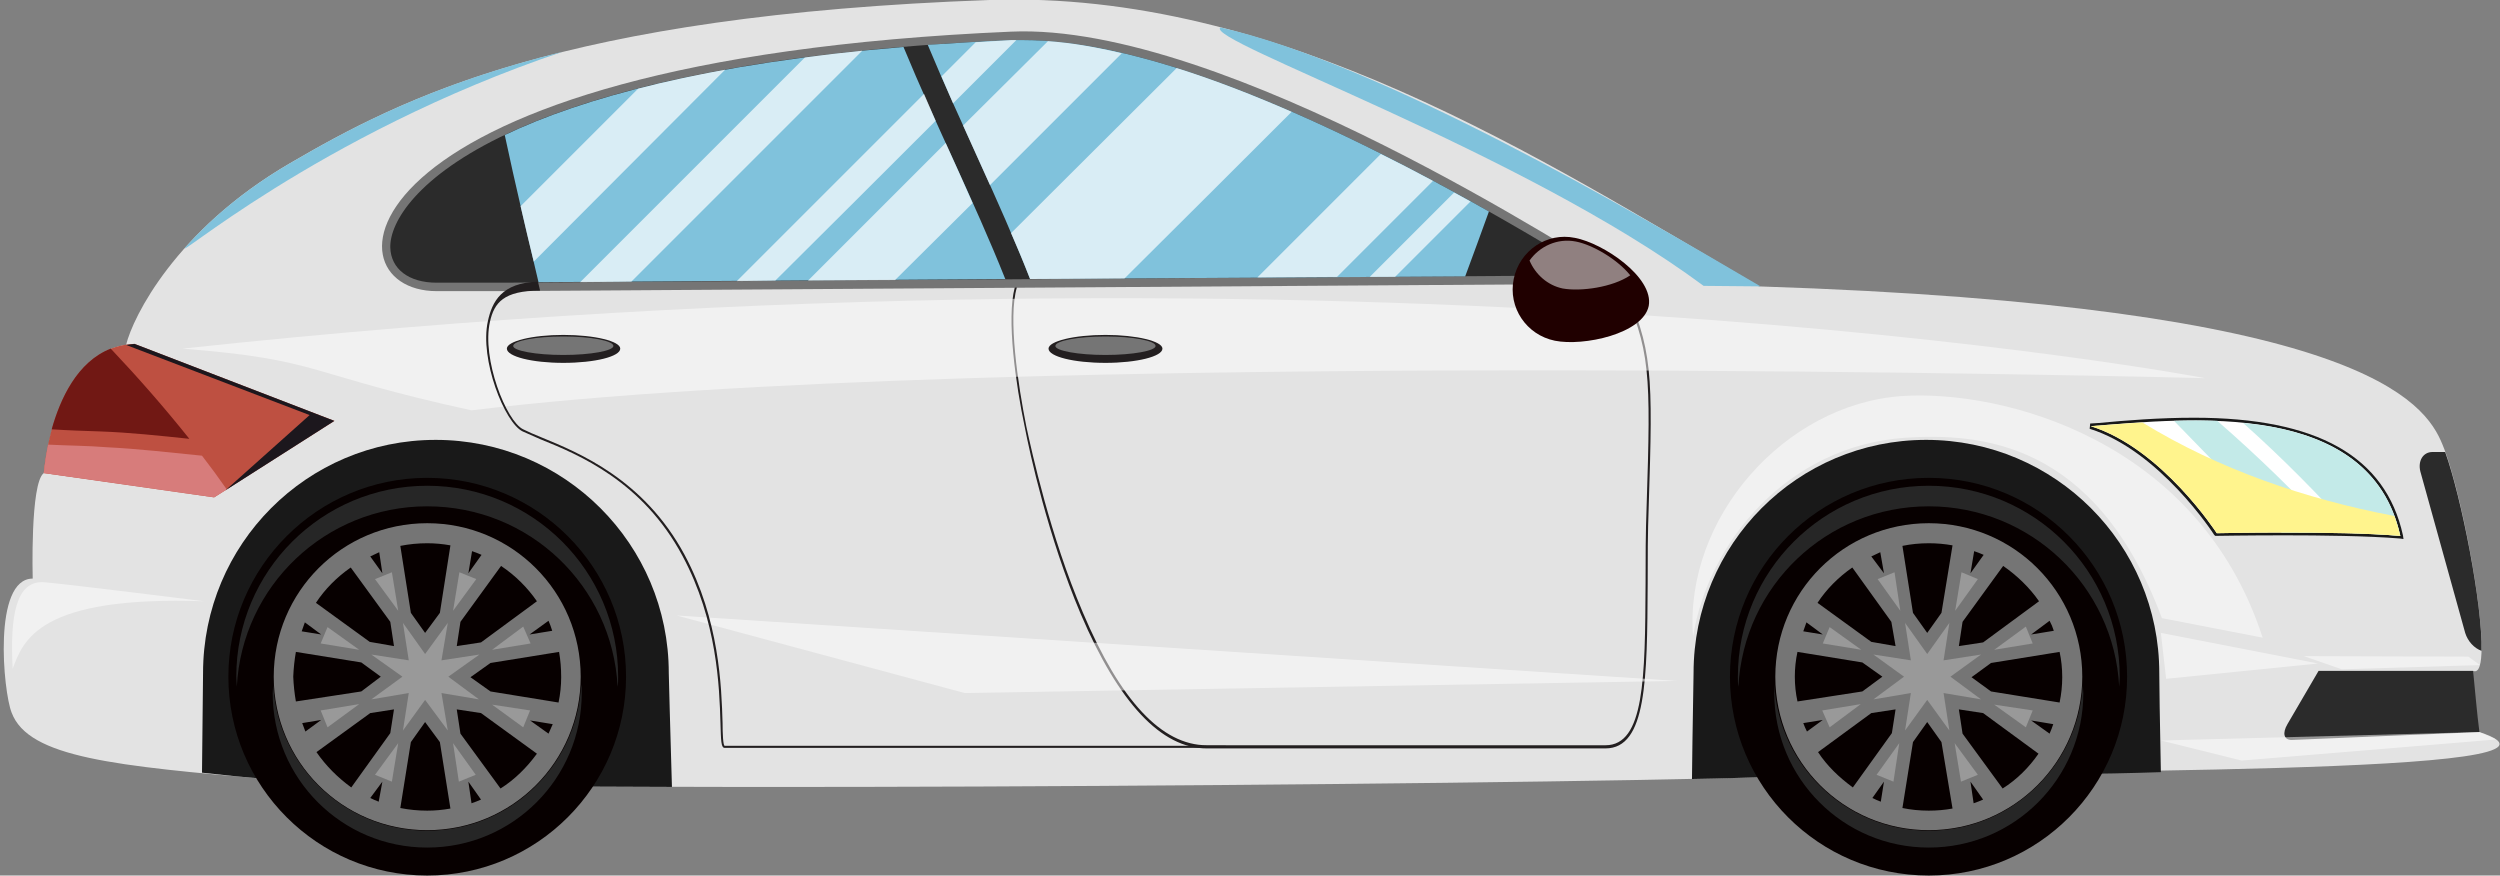 <svg version="1.2" xmlns="http://www.w3.org/2000/svg" viewBox="0 0 474 166" width="474" height="166">
	<rect x="0" y="0" width="474" height="166" fill="#808080" stroke="none"/>
	<title>-e-6</title>
	<style>
		.s0 { fill: #e3e3e3 } 
		.s1 { fill: #191919 } 
		.s2 { fill: #070000 } 
		.s3 { fill: #757575 } 
		.s4 { fill: #999999 } 
		.s5 { fill: #262626 } 
		.s6 { fill: #ffffff } 
		.s7 { fill: #c3eae8 } 
		.s8 { fill: #fff48d } 
		.s9 { fill: #2b2b2b } 
		.s10 { fill: #80c2dc } 
		.s11 { fill: #231f20 } 
		.s12 { fill: #be5041 } 
		.s13 { fill: #711814 } 
		.s14 { fill: #d77c7b } 
		.s15 { fill: #1c171d } 
		.s16 { fill: #200000 } 
		.s17 { opacity: .7;fill: #ffffff } 
	</style>
	<g id="-e-6">
		<g id="&lt;Group&gt;">
			<g id="&lt;Group&gt;">
				<path id="&lt;Path&gt;" class="s0" d="m470.1 138.8c-1.5-0.5-1.3-4.9-1.2-11.6 4.6 1.9-1.7-33.2-5.8-42.9-3.3-8.1-15.3-26.3-129.6-30-41.5-24.4-91-56.2-145.9-54.3-81.1 2.9-111.4 18.6-132.7 31-21.6 12.6-29.7 29.1-31 34.4-8.2 1-14.1 11.1-15.6 24.3-2.6 1.9-2.1 20-2.1 20-7.6 0-5.6 21.4-4 25.4 3.2 8.6 19.7 10.1 49.3 12.7 29.6 2.6 233.2 1.1 284.6-0.5 51.5-1.5 159.4-0.2 134-8.5z"/>
				<g id="&lt;Group&gt;">
					<path id="&lt;Path&gt;" class="s1" d="m82.6 83.4c24.4 0 44.2 19.8 44.2 44.2 0 1.4 0.3 10.6 0.6 21.6-36.7-0.1-66-0.5-75.9-1.4q-7.1-0.6-13.2-1.3c0.1-9.5 0.2-17.2 0.2-18.9 0-24.4 19.7-44.2 44.1-44.2z"/>
					<path id="&lt;Path&gt;" class="s1" d="m365.2 83.4c24.4 0 44.2 19.8 44.2 44.2 0 1.2 0.1 9.5 0.3 18.8-23.4 0.8-50.1 0.2-73.6 0.9-4.1 0.1-9.3 0.3-15.3 0.4 0.1-10 0.3-18.3 0.3-20.1 0-24.4 19.7-44.2 44.1-44.2z"/>
				</g>
			</g>
			<g id="&lt;Group&gt;">
				<path id="&lt;Path&gt;" fill-rule="evenodd" class="s2" d="m365.7 166c-20.9 0-37.7-16.9-37.7-37.7 0-20.8 16.8-37.7 37.7-37.7 20.8 0 37.6 16.9 37.6 37.7 0 20.8-16.8 37.7-37.6 37.7z"/>
				<path id="&lt;Compound Path&gt;" fill-rule="evenodd" class="s3" d="m365.7 157.4c-16.1 0-29.1-13-29.1-29.1 0-16.1 13-29.1 29.1-29.1 16.1 0 29.1 13 29.1 29.1 0 16.1-13 29.1-29.1 29.1zm-23.1-18.7l3-2.2-3.7 0.6q0.3 0.8 0.7 1.6zm10.5-7.6l3.8-2.8-3.8-2.7-12.3-2q-0.5 2.3-0.5 4.7 0 2.4 0.5 4.7zm36.2 6.2l-4.2-0.7 3.5 2.5q0.4-0.9 0.7-1.8zm1.2-4.1q0.5-2.4 0.5-4.8 0-2.5-0.5-4.8l-13 2.1-3.7 2.7 3.7 2.7zm-1.9-15.5l-3.5 2.6 4.3-0.7q-0.3-1-0.8-1.9zm-46.7 2l3.7 0.6-3.1-2.3q-0.3 0.8-0.6 1.7zm2.7-5.4l10.2 7.4 4.6 0.8-0.8-4.6-7.4-10.3c-2.6 1.8-4.9 4.1-6.6 6.7zm12.6-5.6l-0.7-4q-0.8 0.4-1.7 0.8zm3.5-5.2l2 12.7 2.7 3.8 2.7-3.8 2.1-12.8q-2.2-0.4-4.5-0.4-2.6 0-5 0.5zm12.9 5.2l2.5-3.5q-0.9-0.4-1.8-0.7zm6.2-1.4l-7.7 10.6-0.7 4.6 4.6-0.7 10.6-7.8c-1.8-2.6-4.2-4.9-6.8-6.7zm6.7 35.6l-10.5-7.7-4.6-0.7 0.7 4.6 7.6 10.4c2.7-1.7 5-4 6.8-6.6zm-12.9 5.3l0.6 4.1q0.9-0.3 1.8-0.7zm-3.4 5.1l-2.1-12.6-2.7-3.8-2.7 3.8-2 12.5q2.4 0.5 5 0.5 2.3 0 4.5-0.4zm-13-5.1l-2.2 3.1q0.8 0.4 1.6 0.7zm-5.9 1.1l7.4-10.3 0.7-4.5-4.6 0.7-10.1 7.4c1.7 2.6 4 4.8 6.6 6.7z"/>
				<path id="&lt;Compound Path&gt;" class="s4" d="m359 148.2l-3.2-1.3 4.3-6zm12.8 0l-1.2-7.3 4.4 6zm-10.6-9.7l1.1-7.1-7.1 1.2 5.8-4.3-5.8-4.2 7.1 1.1-1.1-7.1 4.2 5.9 4.2-5.9-1.1 7.1 7.1-1.1-5.8 4.2 5.8 4.3-7.1-1.2 1.1 7.1-4.2-5.8zm-14.3-0.6l-1.4-3.2 7.3-1.2zm37.2 0l-6-4.3 7.3 1.1zm-6-14.7l6-4.4 1.3 3.2zm-25.2 0l-7.3-1.2 1.3-3.1zm7.4-7.4l-4.3-6 3.2-1.3zm10.4 0l1.2-7.3 3.1 1.3z"/>
				<path id="&lt;Path&gt;" class="s5" d="m365.7 96c-19.4 0-35.1 15.1-36.1 34.2-0.1-0.6-0.1-1.3-0.1-1.9 0-20 16.2-36.2 36.2-36.2 20 0 36.2 16.2 36.2 36.2 0 0.6-0.1 1.3-0.1 1.9-1-19.1-16.8-34.2-36.1-34.2z"/>
				<path id="&lt;Path&gt;" class="s5" d="m365.7 157.5c15.6 0 28.4-12.3 29.2-27.7 0 0.5 0.1 1 0.1 1.6 0 16.2-13.1 29.3-29.3 29.3-16.2 0-29.3-13.1-29.3-29.3 0-0.6 0-1.1 0-1.6 0.9 15.4 13.6 27.7 29.3 27.7z"/>
			</g>
			<g id="&lt;Group&gt;">
				<path id="&lt;Path&gt;" fill-rule="evenodd" class="s2" d="m81 166c-20.8 0-37.7-16.9-37.7-37.7 0-20.8 16.9-37.7 37.7-37.7 20.8 0 37.7 16.9 37.7 37.7 0 20.8-16.9 37.7-37.7 37.7z"/>
				<path id="&lt;Compound Path&gt;" fill-rule="evenodd" class="s3" d="m81 157.4c-16.1 0-29.1-13-29.1-29.1 0-16.1 13-29.1 29.1-29.1 16.1 0 29.1 13 29.1 29.1 0 16.1-13 29.1-29.1 29.1zm-23.1-18.7l3-2.2-3.6 0.6q0.3 0.8 0.6 1.6zm10.6-7.6l3.7-2.8-3.7-2.7-12.4-2q-0.4 2.3-0.5 4.7 0.1 2.4 0.5 4.7zm36.3 6.2l-4.3-0.7 3.5 2.5q0.4-0.9 0.8-1.8zm1.1-4.1q0.5-2.4 0.5-4.8 0-2.5-0.4-4.8l-13 2.1-3.8 2.7 3.8 2.7zm-1.9-15.5l-3.6 2.6 4.3-0.7q-0.3-1-0.7-1.9zm-46.8 2l3.7 0.6-3.1-2.3q-0.3 0.8-0.6 1.7zm2.7-5.4l10.2 7.4 4.6 0.8-0.7-4.6-7.5-10.3c-2.6 1.8-4.9 4.1-6.6 6.7zm12.6-5.6l-0.6-4q-0.9 0.4-1.7 0.8zm3.4-5.2l2 12.7 2.7 3.8 2.8-3.8 2-12.8q-2.2-0.4-4.4-0.4-2.6 0-5.1 0.5zm12.9 5.2l2.5-3.5q-0.9-0.4-1.8-0.7zm6.2-1.4l-7.7 10.6-0.7 4.6 4.6-0.7 10.6-7.8c-1.8-2.6-4.1-4.9-6.8-6.7zm6.8 35.6l-10.6-7.7-4.6-0.7 0.7 4.6 7.6 10.4c2.7-1.7 5-4 6.9-6.6zm-13 5.3l0.6 4.1q0.9-0.3 1.8-0.7zm-3.4 5.1l-2-12.6-2.8-3.8-2.7 3.8-2 12.5q2.5 0.5 5.1 0.5 2.2 0 4.4-0.4zm-12.9-5.1l-2.3 3.1q0.8 0.4 1.6 0.7zm-5.9 1.1l7.4-10.3 0.7-4.5-4.5 0.7-10.2 7.4c1.8 2.6 4 4.8 6.6 6.7z"/>
				<path id="&lt;Compound Path&gt;" class="s4" d="m74.3 148.2l-3.2-1.3 4.4-6zm12.7 0l-1.1-7.3 4.3 6zm-10.6-9.7l1.1-7.1-7.1 1.2 5.9-4.3-5.9-4.2 7.1 1.1-1.1-7.1 4.2 5.9 4.3-5.9-1.2 7.1 7.2-1.1-5.9 4.2 5.8 4.3-7.1-1.2 1.2 7.1-4.3-5.8zm-14.3-0.6l-1.3-3.2 7.3-1.2zm37.1 0l-5.9-4.3 7.2 1.1zm-5.9-14.7l5.9-4.4 1.4 3.2zm-25.2 0l-7.3-1.2 1.3-3.1zm7.4-7.4l-4.4-6 3.2-1.3zm10.4 0l1.2-7.3 3.2 1.3z"/>
				<path id="&lt;Path&gt;" class="s5" d="m81 96c-19.3 0-35.1 15.1-36.1 34.2 0-0.6-0.1-1.3-0.1-1.9 0-20 16.2-36.2 36.2-36.2 20 0 36.2 16.2 36.2 36.2 0 0.6 0 1.3-0.1 1.9-1-19.1-16.7-34.2-36.1-34.2z"/>
				<path id="&lt;Path&gt;" class="s5" d="m81 157.5c15.7 0 28.4-12.3 29.2-27.7 0.1 0.5 0.1 1 0.1 1.6 0 16.2-13.1 29.3-29.3 29.3-16.2 0-29.3-13.1-29.3-29.3 0-0.6 0.1-1.1 0.1-1.6 0.8 15.4 13.6 27.7 29.2 27.7z"/>
			</g>
			<g id="&lt;Group&gt;">
				<path id="&lt;Path&gt;" class="s1" d="m455.6 101.5c-3.3-15-16.3-22.3-39.6-22.3-6.5 0-12.9 0.5-18.1 1l-1.6 0.1-0.1 1c13.2 4.1 23.5 19.9 23.6 20.1l0.2 0.2h0.3c0.1 0 5.8-0.1 12.9-0.1 6.6 0 15.7 0.1 21.8 0.6l0.7 0.1z"/>
				<path id="&lt;Path&gt;" class="s6" d="m455.1 101.6c-12-1-34.8-0.5-34.8-0.5 0 0-10.4-16.1-23.9-20.3 18.7-1.5 53-5.2 58.7 20.8z"/>
				<path id="&lt;Path&gt;" class="s7" d="m432.6 101c-6.7-7.2-13.6-14.2-20.4-21.2 2.7-0.1 5.5-0.1 8.2 0q11.5 10 21.8 21.2c-3.3 0-6.6 0-9.6 0z"/>
				<path id="&lt;Path&gt;" class="s7" d="m425.3 80.2c13.8 1.3 26.5 6.5 29.8 21.4-2.6-0.2-5.6-0.4-8.9-0.5-6.6-7.3-13.6-14.4-20.9-20.9z"/>
				<path id="&lt;Path&gt;" class="s8" d="m453.8 97.8q0.1 0.1 0.2 0.1 0.6 1.7 1.1 3.7c-12-1-34.8-0.5-34.8-0.5 0 0-10.4-16.1-23.9-20.3 2.9-0.2 6.2-0.5 9.8-0.7 14.5 8.9 30.9 14.5 47.6 17.7z"/>
			</g>
			<path id="&lt;Path&gt;" class="s9" d="m439.6 127.2h29.3c0.4 3.9 0.7 7.8 1.2 11.6l-35.6 1.5c-1.5 0-1.8-1.3-0.8-3z"/>
			<path id="&lt;Path&gt;" class="s3" d="m95.5 55.2c-6 0-12.6 0-12.7 0-22.1 0-18.5-43.7 108.9-49.2 40.4-1.8 109.2 43.4 115.8 47.2 0.2 0.1 0 0.4 0 0.6z"/>
			<path id="&lt;Path&gt;" class="s9" d="m82.8 53.6c-5.3 0-8.7-2.6-8.8-6.7-0.2-9.5 20.6-35.1 117.7-39.3q1.1 0 2.3 0c24 0 60.6 15 108.8 44.6l-207.3 1.4z"/>
			<path id="&lt;Path&gt;" class="s10" d="m282.3 40.1c-38.2-21.6-67.9-32.5-88.3-32.5q-1.2 0-2.3 0c-5.5 0.2-10.8 0.6-15.8 0.9 6.2 14.9 13.5 29.4 19.4 44.4l82.5-0.5q2.3-6.2 4.5-12.3z"/>
			<path id="&lt;Path&gt;" class="s10" d="m102.1 53.5l88.5-0.6c-5.9-14.8-13.2-29.2-19.3-44-37.2 3.1-61 9.7-75.6 16.7 2 9.4 4.2 18.6 6.4 27.9z"/>
			<path id="&lt;Path&gt;" class="s10" d="m231.4 5.2c30.4 6.9 77 34.2 102.4 49.1l-10.8-0.1c-34.5-25.6-95-46.6-91.6-49z"/>
			<g id="&lt;Group&gt;">
				<path id="&lt;Path&gt;" class="s11" d="m307.6 53.6l-0.4 0.2c5.8 12.5 5.8 17 5 42.1-0.2 5.2-0.2 10.1-0.2 14.8-0.1 17.8-0.2 30.6-7.6 30.6h-75.6c-8.5 0-16.4-8.4-23.5-25.2-6.2-14.5-9.7-30.6-10.7-35.2-1.6-8-3.5-20.7-1.8-26.4h-0.4c-1.6 5.9 0.2 18.5 1.9 26.5 0.9 4.7 4.4 20.8 10.6 35.4 7.2 16.9 15.3 25.5 23.9 25.5h75.6c7.8 0 7.9-13.1 8-31.2 0-4.7 0-9.6 0.2-14.8 0.8-25.2 0.8-29.7-5-42.3z"/>
			</g>
			<g id="&lt;Group&gt;">
				<path id="&lt;Path&gt;" class="s12" d="m25.5 65.2l37.9 14.6-22.8 14.5-32.3-4.6c0 0 1.6-23.9 17.2-24.5z"/>
				<path id="&lt;Path&gt;" class="s13" d="m19 81.8c-3.1-0.1-6.1-0.2-9.2-0.4 1.6-5.7 4.8-12.8 11.2-15.3 5.2 5.5 10.2 11.2 14.9 17.1-5.7-0.6-11.3-1.2-16.9-1.4z"/>
				<path id="&lt;Path&gt;" class="s14" d="m20.3 84.8c6 0.3 12 1 18 1.6q2.4 3.1 4.7 6.4l-2.4 1.5-32.3-4.6c0 0 0.2-2.3 0.8-5.4 3.8 0.2 7.5 0.2 11.2 0.5z"/>
				<path id="&lt;Path&gt;" class="s15" d="m58.7 78.7l-34.8-13.3q0.8-0.1 1.6-0.2l37.9 14.6-20.7 13.2z"/>
			</g>
			<g id="&lt;Group&gt;" style="opacity: .5">
				<path id="&lt;Path&gt;" class="s6" d="m418.1 71.7c0 0-229.8-6-328.7 6.1-31.6-6.9-28.1-9.6-54.8-11.7 226.8-24.4 383.5 5.6 383.5 5.6z"/>
			</g>
			<g id="&lt;Group&gt;" style="opacity: .5">
				<path id="&lt;Path&gt;" class="s6" d="m360.5 75.1c19-1.3 56.3 8.2 68.5 45.8l-19.1-3.7c-12.6-33.8-34.7-35.1-48.8-34.2-22.1 1.6-37.2 19.7-40.1 37.7-1.7-22.4 17.3-44 39.5-45.6z"/>
			</g>
			<g id="&lt;Group&gt;" style="opacity: .5">
				<path id="&lt;Path&gt;" class="s6" d="m317.9 129.1l-189.6-12.4 54.6 14.7z"/>
			</g>
			<g id="&lt;Group&gt;" style="opacity: .5">
				<path id="&lt;Path&gt;" class="s6" d="m439.5 125.8l-29.8-5.8 1 8.7z"/>
			</g>
			<g id="&lt;Group&gt;" style="opacity: .5">
				<path id="&lt;Path&gt;" class="s6" d="m470.1 138.8l-60.4 1.6 15.3 3.8 48.3-4z"/>
			</g>
			<g id="&lt;Group&gt;" style="opacity: .5">
				<path id="&lt;Path&gt;" class="s6" d="m468 124.5l-31.2-0.1 7.2 2.5 26.2-0.8z"/>
			</g>
			<g id="&lt;Group&gt;">
				<path id="&lt;Path&gt;" fill-rule="evenodd" class="s11" d="m209.6 68.8c-6 0-10.8-1.2-10.8-2.7 0-1.4 4.8-2.6 10.8-2.6 5.9 0 10.8 1.2 10.8 2.6 0 1.5-4.9 2.7-10.8 2.7z"/>
				<path id="&lt;Path&gt;" fill-rule="evenodd" class="s3" d="m209.6 67.3c-5.2 0-9.5-0.8-9.5-1.7 0-1 4.3-1.8 9.5-1.8 5.2 0 9.5 0.8 9.5 1.8 0 0.9-4.3 1.7-9.5 1.7z"/>
			</g>
			<g id="&lt;Group&gt;">
				<path id="&lt;Path&gt;" fill-rule="evenodd" class="s11" d="m106.8 68.8c-5.9 0-10.7-1.2-10.7-2.7 0-1.4 4.8-2.6 10.7-2.6 6 0 10.8 1.2 10.8 2.6 0 1.5-4.8 2.7-10.8 2.7z"/>
				<path id="&lt;Path&gt;" fill-rule="evenodd" class="s3" d="m106.8 67.3c-5.2 0-9.5-0.8-9.5-1.7 0-1 4.3-1.8 9.5-1.8 5.2 0 9.5 0.8 9.5 1.8 0 0.9-4.3 1.7-9.5 1.7z"/>
			</g>
			<g id="&lt;Group&gt;">
				<path id="&lt;Path&gt;" class="s16" d="m312.6 58c-1.1 5.3-12.4 7.7-17.8 6.6-5.4-1.1-8.9-6.3-7.8-11.7 1.1-5.4 6.3-8.9 11.6-7.8 5.4 1 15 7.5 14 12.9z"/>
				<g id="&lt;Group&gt;" style="opacity: .5">
					<path id="&lt;Path&gt;" class="s6" d="m290 49.4c1.1 2.6 3.4 4.7 6.3 5.3 3.4 0.6 9.4-0.2 12.8-2.5-2.5-3.1-7.2-5.8-10.3-6.4-3.5-0.7-6.9 0.9-8.8 3.6z"/>
				</g>
			</g>
		</g>
		<g id="&lt;Group&gt;" style="opacity: .5">
			<path id="&lt;Path&gt;" class="s6" d="m38.7 114c0 0-24.7-3.1-30.2-3.6-5.6-0.5-6.6 6.6-6.1 16.4 2-5.3 4.8-13.9 36.3-12.8z"/>
		</g>
		<g id="&lt;Group&gt;">
			<path id="&lt;Path&gt;" class="s11" d="m232.4 141.8h-95c-0.7 0-0.7-1.4-0.8-4.7-0.2-6.8-0.6-19.4-7.2-31.7-7.6-14.2-19.7-19.2-26.9-22.1-1.4-0.6-2.5-1.1-3.4-1.5-3.4-1.6-8.2-13.7-6.6-20.9 0.8-3.7 2.6-7.3 9.5-7.5l0.4 1.7c-6.9 0-8.7 2.3-9.5 5.9-1.6 7 3.1 18.9 6.3 20.4q1.4 0.7 3.4 1.5c7.3 3 19.5 8 27.2 22.3 6.6 12.3 7 25 7.2 31.9 0 1.9 0.1 4.3 0.4 4.3h95z"/>
		</g>
		<path id="&lt;Path&gt;" class="s10" d="m106.7 9.8c-25 6.2-39.8 14.2-51.8 21.2-8.4 4.9-14.8 10.4-19.5 15.6-4 4.4 24.4-21 71.3-36.8z"/>
		<path id="&lt;Path&gt;" class="s9" d="m467.4 120c0.5 1.6 1.7 2.9 3.1 3.4 0.2-8.6-3.8-29.1-6.9-37.7h-2.4c-1.8 0-2.8 1.7-2.3 3.7z"/>
		<path id="&lt;Path&gt;" class="s17" d="m121 16.8l-22.3 22.3q1.2 5.3 2.5 10.5l36.3-36.4c-6 1.1-11.5 2.3-16.5 3.6z"/>
		<path id="&lt;Path&gt;" class="s17" d="m139.7 53.3l7.3-0.1q15.2-15.1 30.4-30.3-1.1-2.6-2.2-5.1z"/>
		<path id="&lt;Path&gt;" class="s17" d="m163.5 9.6c-3.8 0.4-7.4 0.8-10.9 1.3q-21.3 21.3-42.6 42.6l9.7-0.1q21.9-21.9 43.8-43.8z"/>
		<path id="&lt;Path&gt;" class="s17" d="m184.4 38.5q-2.5-5.7-5.1-11.4l-26.1 26.1 16.5-0.1z"/>
		<path id="&lt;Path&gt;" class="s17" d="m191.7 7.6q-3.4 0.2-6.7 0.4l-6.5 6.5q1.1 2.5 2.2 5.1l12-12q-0.5 0-1 0z"/>
		<path id="&lt;Path&gt;" class="s17" d="m212.7 10.1c-5-1.2-9.7-2-14-2.3l-16.1 16q2.6 5.7 5.1 11.3z"/>
		<path id="&lt;Path&gt;" class="s17" d="m213.2 52.8q15.9-15.8 31.7-31.6c-7.8-3.4-15.1-6.2-21.8-8.3l-31.4 31.3q1.9 4.3 3.6 8.7z"/>
		<path id="&lt;Path&gt;" class="s17" d="m271.7 34.3q-5-2.7-9.9-5.1l-23.4 23.4 15.1-0.1z"/>
		<path id="&lt;Path&gt;" class="s17" d="m278.8 38.2q-1.6-0.9-3.1-1.7l-16 16h4.8z"/>
	</g>
</svg>